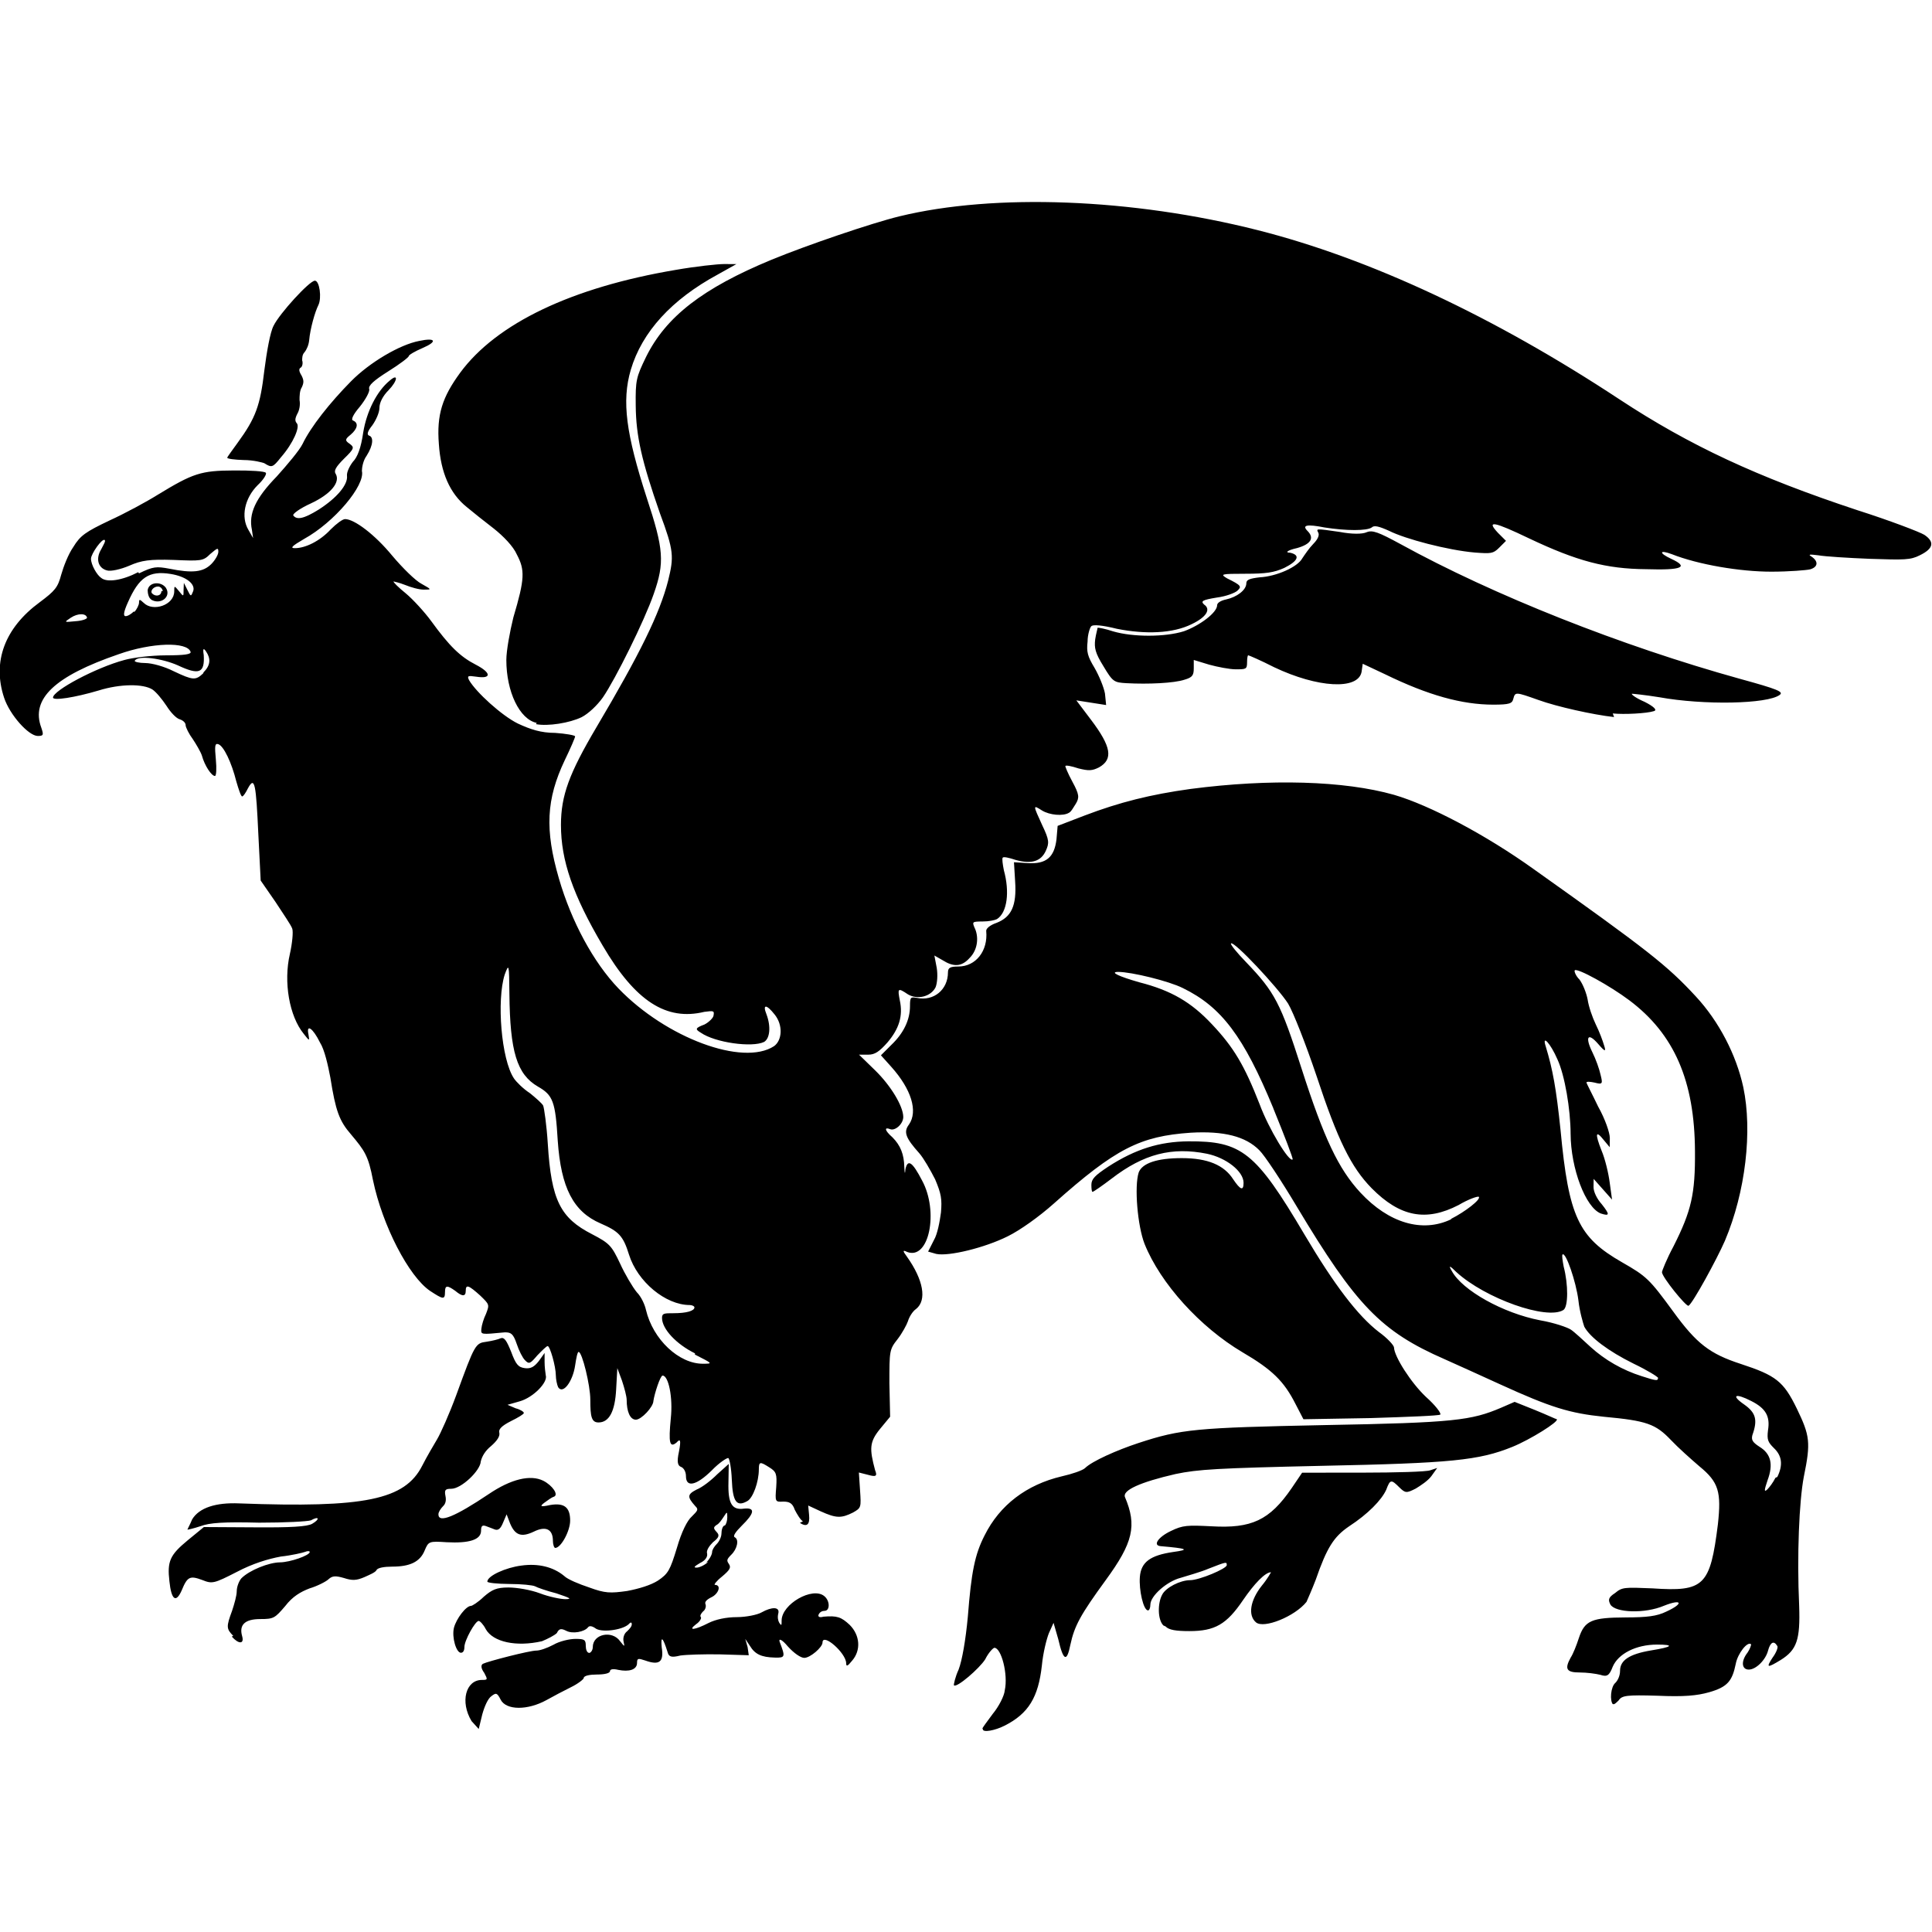 <?xml version="1.0" encoding="UTF-8" standalone="no"?>
<!-- Created with Inkscape (http://www.inkscape.org/) -->

<svg
   xmlns:dc="http://purl.org/dc/elements/1.1/"
   xmlns:cc="http://creativecommons.org/ns#"
   xmlns:rdf="http://www.w3.org/1999/02/22-rdf-syntax-ns#"
   xmlns:svg="http://www.w3.org/2000/svg"
   xmlns="http://www.w3.org/2000/svg"
   xmlns:sodipodi="http://sodipodi.sourceforge.net/DTD/sodipodi-0.dtd"
   xmlns:inkscape="http://www.inkscape.org/namespaces/inkscape"
   width="50"
   height="50"
   viewBox="0 0 13.229 13.229"
   version="1.1"
   id="svg1324"
   inkscape:version="0.92.3 (2405546, 2018-03-11)">
  <defs
     id="defs1318" />
  <sodipodi:namedview
     id="base"
     pagecolor="#ffffff"
     bordercolor="#666666"
     borderopacity="1.0"
     inkscape:pageopacity="0.0"
     inkscape:pageshadow="2"
     inkscape:zoom="3.959798"
     inkscape:cx="23.673086"
     inkscape:cy="29.995853"
     inkscape:document-units="mm"
     inkscape:current-layer="layer1"
     showgrid="false"
     units="px"
     inkscape:window-width="1101"
     inkscape:window-height="1017"
     inkscape:window-x="2731"
     inkscape:window-y="3"
     inkscape:window-maximized="0" />
  <g
     inkscape:label="Layer 1"
     inkscape:groupmode="layer"
     id="layer1"
     transform="translate(0,-283.771)">
    <path
       style="fill:#000000;stroke-width:0.02"
       d="m 3.229,295.556 c -0.08,-0.132 -0.04,-0.282 0.071,-0.282 0.04,0 0.04,-0.002 0.016,-0.048 -0.024,-0.032 -0.024,-0.056 -0.008,-0.063 0.032,-0.016 0.317,-0.09 0.365,-0.09 0.024,0 0.071,-0.016 0.117,-0.04 0.04,-0.024 0.111,-0.04 0.15,-0.04 0.063,0 0.071,0.006 0.071,0.048 0,0.024 0.008,0.048 0.024,0.048 0.008,0 0.024,-0.016 0.024,-0.04 0,-0.09 0.133,-0.117 0.187,-0.04 0.032,0.04 0.032,0.04 0.024,0.003 -0.006,-0.024 0.003,-0.056 0.024,-0.071 0.016,-0.016 0.032,-0.032 0.032,-0.048 0,-0.016 -0.008,-0.016 -0.024,0.002 -0.048,0.04 -0.191,0.056 -0.227,0.024 -0.024,-0.016 -0.04,-0.016 -0.048,-0.006 -0.024,0.032 -0.107,0.048 -0.151,0.024 -0.032,-0.016 -0.048,-0.016 -0.063,0.016 -0.016,0.016 -0.063,0.04 -0.102,0.056 -0.176,0.04 -0.335,0.006 -0.385,-0.083 -0.016,-0.032 -0.04,-0.056 -0.048,-0.056 -0.024,-2.3e-4 -0.098,0.134 -0.098,0.178 0,0.024 -0.008,0.04 -0.024,0.04 -0.032,0 -0.063,-0.105 -0.048,-0.17 0.016,-0.063 0.083,-0.151 0.117,-0.151 0.008,0 0.048,-0.024 0.088,-0.063 0.056,-0.048 0.086,-0.063 0.169,-0.063 0.056,0 0.152,0.016 0.215,0.04 0.063,0.024 0.142,0.04 0.175,0.04 0.048,-7.9e-4 0.032,-0.008 -0.063,-0.04 -0.063,-0.016 -0.132,-0.04 -0.145,-0.048 -0.016,-0.008 -0.093,-0.016 -0.176,-0.016 -0.083,-4.8e-4 -0.151,-0.008 -0.151,-0.016 0,-0.04 0.128,-0.097 0.233,-0.11 0.114,-0.016 0.217,0.008 0.293,0.071 0.024,0.024 0.103,0.056 0.172,0.079 0.109,0.04 0.144,0.04 0.259,0.024 0.084,-0.016 0.162,-0.04 0.211,-0.071 0.071,-0.048 0.083,-0.071 0.13,-0.224 0.032,-0.111 0.071,-0.188 0.102,-0.215 0.04,-0.04 0.048,-0.048 0.024,-0.071 -0.056,-0.063 -0.056,-0.08 0.008,-0.113 0.04,-0.016 0.1,-0.063 0.142,-0.105 l 0.079,-0.071 -0.002,0.125 c -0.004,0.147 0.024,0.193 0.107,0.181 0.079,-0.008 0.071,0.032 -0.016,0.117 -0.04,0.04 -0.063,0.071 -0.048,0.079 0.032,0.016 0.016,0.082 -0.024,0.12 -0.032,0.032 -0.032,0.04 -0.016,0.063 0.016,0.024 0.008,0.04 -0.048,0.087 -0.04,0.032 -0.056,0.056 -0.048,0.056 0.048,7.9e-4 0.024,0.063 -0.024,0.085 -0.032,0.016 -0.048,0.032 -0.04,0.048 0.006,0.016 -0.003,0.04 -0.016,0.048 -0.016,0.016 -0.024,0.032 -0.016,0.04 0.006,0.008 -0.008,0.032 -0.032,0.048 -0.063,0.048 -0.008,0.04 0.085,-0.008 0.048,-0.024 0.12,-0.04 0.195,-0.04 0.063,-3.1e-4 0.139,-0.016 0.167,-0.032 0.071,-0.04 0.128,-0.04 0.115,0.008 -0.006,0.024 -0.002,0.048 0.007,0.063 0.016,0.024 0.016,0.016 0.016,-0.016 8.01e-4,-0.113 0.212,-0.233 0.292,-0.167 0.04,0.032 0.04,0.101 0.002,0.101 -0.016,0 -0.032,0.008 -0.04,0.024 -0.008,0.016 0.005,0.024 0.032,0.016 0.094,-0.008 0.122,0.002 0.18,0.056 0.071,0.071 0.079,0.174 0.016,0.246 -0.032,0.04 -0.04,0.04 -0.04,0.016 -0.002,-0.071 -0.162,-0.21 -0.162,-0.141 0,0.032 -0.084,0.105 -0.125,0.105 -0.024,0 -0.071,-0.032 -0.113,-0.079 -0.04,-0.048 -0.063,-0.056 -0.056,-0.032 0.04,0.104 0.04,0.111 -0.032,0.109 -0.094,-0.002 -0.137,-0.024 -0.171,-0.08 l -0.032,-0.048 0.016,0.056 0.008,0.056 -0.197,-0.006 c -0.108,-0.002 -0.231,0.002 -0.272,0.008 -0.063,0.016 -0.079,0.008 -0.087,-0.024 -0.032,-0.102 -0.048,-0.116 -0.04,-0.032 0.016,0.1 -0.016,0.125 -0.113,0.09 -0.048,-0.016 -0.056,-0.016 -0.056,0.016 0,0.048 -0.056,0.063 -0.129,0.048 -0.032,-0.008 -0.056,-0.005 -0.056,0.008 0,0.016 -0.04,0.024 -0.09,0.024 -0.048,0 -0.09,0.008 -0.09,0.024 0,0.008 -0.04,0.04 -0.088,0.063 -0.048,0.024 -0.123,0.063 -0.167,0.088 -0.129,0.071 -0.276,0.071 -0.314,-0.003 -0.024,-0.048 -0.032,-0.048 -0.063,-0.024 -0.024,0.016 -0.048,0.071 -0.063,0.126 l -0.024,0.099 z m 1.607,-1.086 c 0.024,-0.024 0.04,-0.056 0.04,-0.071 0,-0.016 0.016,-0.04 0.032,-0.056 0.016,-0.016 0.032,-0.048 0.032,-0.071 0,-0.024 0.008,-0.056 0.024,-0.056 0.008,-0.007 0.016,-0.032 0.016,-0.056 -4.826e-4,-0.04 -8.01e-4,-0.04 -0.024,-0.004 -0.016,0.024 -0.032,0.048 -0.048,0.056 -0.024,0.016 -0.024,0.024 -0.002,0.048 0.024,0.024 0.016,0.04 -0.024,0.071 -0.024,0.024 -0.048,0.056 -0.04,0.079 0.004,0.024 -0.016,0.048 -0.048,0.063 -0.04,0.024 -0.048,0.032 -0.024,0.032 0.016,4.7e-4 0.056,-0.016 0.079,-0.04 z m 1.891,1.137 c 0,-0.006 0.032,-0.048 0.071,-0.101 0.04,-0.048 0.079,-0.123 0.082,-0.161 0.024,-0.109 -0.024,-0.291 -0.071,-0.291 -0.008,0 -0.04,0.032 -0.063,0.079 -0.04,0.063 -0.195,0.197 -0.214,0.178 -0.003,-0.003 0.008,-0.056 0.032,-0.108 0.024,-0.063 0.048,-0.201 0.063,-0.361 0.024,-0.308 0.048,-0.427 0.115,-0.558 0.104,-0.208 0.287,-0.347 0.528,-0.404 0.071,-0.016 0.141,-0.04 0.159,-0.056 0.048,-0.048 0.22,-0.124 0.366,-0.172 0.292,-0.096 0.393,-0.105 1.277,-0.123 0.885,-0.016 1.003,-0.032 1.207,-0.119 l 0.092,-0.04 0.14,0.056 c 0.079,0.032 0.144,0.063 0.149,0.063 0.016,0.016 -0.183,0.14 -0.304,0.189 -0.229,0.093 -0.421,0.112 -1.305,0.13 -0.716,0.016 -0.848,0.024 -1.001,0.056 -0.244,0.056 -0.366,0.112 -0.347,0.158 0.083,0.196 0.056,0.312 -0.132,0.569 -0.172,0.236 -0.214,0.312 -0.242,0.443 -0.024,0.121 -0.048,0.111 -0.083,-0.04 l -0.032,-0.111 -0.032,0.071 c -0.016,0.04 -0.04,0.136 -0.048,0.221 -0.024,0.217 -0.091,0.33 -0.257,0.413 -0.063,0.032 -0.147,0.048 -0.147,0.024 z m 4.318,-0.165 c -0.024,-0.024 -0.016,-0.122 0.016,-0.148 0.016,-0.016 0.032,-0.048 0.032,-0.083 0,-0.071 0.063,-0.114 0.212,-0.139 0.148,-0.024 0.164,-0.04 0.04,-0.04 -0.144,3.9e-4 -0.264,0.063 -0.302,0.151 -0.024,0.063 -0.04,0.071 -0.085,0.056 -0.032,-0.008 -0.093,-0.016 -0.14,-0.016 -0.093,1.6e-4 -0.106,-0.024 -0.063,-0.102 0.016,-0.024 0.04,-0.084 0.056,-0.134 0.04,-0.12 0.087,-0.14 0.322,-0.141 0.144,-4.1e-4 0.212,-0.008 0.277,-0.04 0.122,-0.056 0.107,-0.089 -0.016,-0.04 -0.132,0.056 -0.333,0.048 -0.367,-0.008 -0.016,-0.032 -0.016,-0.048 0.032,-0.079 0.048,-0.04 0.063,-0.04 0.255,-0.032 0.355,0.024 0.396,-0.016 0.449,-0.439 0.024,-0.221 0.006,-0.288 -0.126,-0.396 -0.056,-0.048 -0.146,-0.128 -0.196,-0.181 -0.105,-0.11 -0.166,-0.132 -0.459,-0.159 -0.233,-0.024 -0.362,-0.063 -0.708,-0.221 -0.138,-0.063 -0.31,-0.141 -0.382,-0.173 -0.435,-0.19 -0.607,-0.368 -1.013,-1.046 -0.105,-0.176 -0.22,-0.35 -0.256,-0.385 -0.094,-0.095 -0.243,-0.133 -0.47,-0.12 -0.346,0.024 -0.513,0.107 -0.937,0.485 -0.101,0.09 -0.23,0.182 -0.315,0.224 -0.158,0.079 -0.405,0.139 -0.49,0.121 l -0.056,-0.016 0.04,-0.079 c 0.024,-0.04 0.04,-0.128 0.048,-0.188 0.008,-0.092 0.002,-0.129 -0.04,-0.228 -0.032,-0.063 -0.079,-0.145 -0.108,-0.178 -0.094,-0.105 -0.11,-0.146 -0.071,-0.197 0.063,-0.091 0.016,-0.242 -0.121,-0.395 l -0.071,-0.079 0.071,-0.071 c 0.084,-0.08 0.128,-0.171 0.128,-0.266 0,-0.063 0.005,-0.063 0.048,-0.056 0.114,0.024 0.212,-0.056 0.212,-0.175 0,-0.032 0.016,-0.04 0.071,-0.04 0.12,0 0.204,-0.107 0.191,-0.243 -0.002,-0.016 0.024,-0.04 0.071,-0.056 0.102,-0.04 0.138,-0.118 0.127,-0.283 l -0.008,-0.132 0.094,0.006 c 0.127,0.008 0.182,-0.04 0.197,-0.162 l 0.008,-0.093 0.185,-0.071 c 0.239,-0.091 0.451,-0.144 0.726,-0.182 0.545,-0.071 1.051,-0.056 1.391,0.04 0.245,0.071 0.629,0.274 0.956,0.508 0.784,0.557 0.915,0.66 1.111,0.872 0.159,0.171 0.278,0.401 0.326,0.623 0.063,0.299 0.016,0.715 -0.126,1.051 -0.056,0.128 -0.22,0.428 -0.249,0.445 -0.016,0.008 -0.182,-0.197 -0.182,-0.23 0,-0.008 0.032,-0.09 0.079,-0.177 0.123,-0.244 0.149,-0.359 0.147,-0.65 -0.002,-0.483 -0.142,-0.804 -0.45,-1.035 -0.132,-0.099 -0.355,-0.222 -0.373,-0.205 -0.006,0.006 0.008,0.04 0.032,0.063 0.024,0.032 0.048,0.094 0.056,0.137 0.007,0.048 0.032,0.121 0.056,0.171 0.024,0.048 0.048,0.113 0.056,0.141 0.016,0.048 0.008,0.048 -0.04,-0.008 -0.071,-0.082 -0.091,-0.048 -0.04,0.056 0.024,0.048 0.048,0.116 0.056,0.153 0.016,0.063 0.016,0.071 -0.04,0.056 -0.032,-0.007 -0.056,-0.008 -0.056,-7.9e-4 0,0.006 0.04,0.081 0.08,0.165 0.048,0.085 0.08,0.18 0.08,0.215 l -7.93e-4,0.063 -0.04,-0.048 c -0.056,-0.071 -0.063,-0.048 -0.016,0.071 0.024,0.056 0.048,0.156 0.056,0.22 l 0.016,0.116 -0.063,-0.071 -0.063,-0.071 -7.93e-4,0.056 c -4.82e-4,0.032 0.024,0.082 0.056,0.117 0.056,0.071 0.056,0.084 -0.006,0.064 -0.104,-0.04 -0.206,-0.308 -0.207,-0.546 -4.82e-4,-0.167 -0.04,-0.401 -0.09,-0.509 -0.048,-0.111 -0.109,-0.176 -0.08,-0.088 0.048,0.159 0.071,0.284 0.101,0.571 0.056,0.596 0.123,0.735 0.421,0.906 0.168,0.096 0.188,0.115 0.351,0.338 0.16,0.22 0.25,0.289 0.462,0.358 0.241,0.079 0.293,0.119 0.384,0.306 0.09,0.186 0.096,0.232 0.048,0.466 -0.032,0.167 -0.048,0.539 -0.032,0.885 0.008,0.232 -0.016,0.301 -0.126,0.37 -0.092,0.056 -0.103,0.056 -0.056,-0.016 0.024,-0.032 0.04,-0.071 0.032,-0.08 -0.024,-0.04 -0.048,-0.024 -0.063,0.032 -0.016,0.063 -0.082,0.13 -0.132,0.13 -0.048,0 -0.056,-0.056 -0.008,-0.117 0.016,-0.024 0.024,-0.048 0.024,-0.056 -0.024,-0.024 -0.092,0.063 -0.105,0.133 -0.024,0.118 -0.056,0.159 -0.182,0.195 -0.084,0.024 -0.174,0.032 -0.354,0.024 -0.21,-0.006 -0.244,-0.002 -0.266,0.032 -0.016,0.016 -0.032,0.032 -0.04,0.024 z m 1.125,-1.558 c 0.04,-0.082 0.032,-0.145 -0.024,-0.198 -0.04,-0.04 -0.048,-0.056 -0.04,-0.121 0.016,-0.097 -0.016,-0.151 -0.115,-0.201 -0.109,-0.056 -0.141,-0.04 -0.048,0.024 0.079,0.056 0.094,0.104 0.056,0.21 -0.008,0.032 4.82e-4,0.048 0.048,0.079 0.079,0.048 0.097,0.12 0.056,0.23 -0.024,0.071 -0.024,0.083 -0.002,0.063 0.016,-0.016 0.04,-0.048 0.056,-0.08 z m -0.816,-0.677 c 0,-0.008 -0.079,-0.056 -0.169,-0.099 -0.172,-0.085 -0.298,-0.18 -0.337,-0.253 -0.008,-0.024 -0.032,-0.103 -0.04,-0.179 -0.016,-0.129 -0.087,-0.335 -0.109,-0.315 -0.005,0.006 -7.9e-5,0.04 0.008,0.083 0.032,0.122 0.032,0.275 -0.002,0.297 -0.113,0.071 -0.535,-0.079 -0.732,-0.259 -0.048,-0.048 -0.056,-0.048 -0.032,-0.008 0.071,0.132 0.35,0.289 0.607,0.338 0.093,0.016 0.186,0.048 0.209,0.064 0.024,0.016 0.083,0.071 0.134,0.118 0.099,0.09 0.22,0.159 0.35,0.2 0.098,0.032 0.111,0.032 0.111,0.016 z m -1.418,-1.09 c 0.095,-0.048 0.206,-0.133 0.19,-0.151 -0.006,-0.006 -0.071,0.016 -0.138,0.056 -0.224,0.116 -0.402,0.081 -0.596,-0.115 -0.14,-0.143 -0.232,-0.328 -0.378,-0.771 -0.071,-0.21 -0.157,-0.431 -0.194,-0.493 -0.071,-0.111 -0.372,-0.432 -0.391,-0.412 -0.006,0.006 0.04,0.063 0.104,0.129 0.196,0.204 0.236,0.281 0.378,0.724 0.155,0.483 0.254,0.691 0.404,0.853 0.194,0.209 0.424,0.277 0.621,0.183 z m -1.217,-0.757 c -0.203,-0.492 -0.355,-0.694 -0.619,-0.823 -0.095,-0.048 -0.352,-0.111 -0.443,-0.111 -0.063,0 0.007,0.032 0.144,0.071 0.219,0.056 0.356,0.136 0.499,0.289 0.148,0.157 0.221,0.28 0.325,0.546 0.063,0.17 0.203,0.4 0.226,0.378 0.005,-0.005 -0.056,-0.162 -0.132,-0.349 z m -7.122,3.612 c -0.048,-0.048 -0.048,-0.063 -0.008,-0.171 0.016,-0.048 0.032,-0.105 0.032,-0.134 1.586e-4,-0.032 0.016,-0.071 0.032,-0.089 0.056,-0.056 0.188,-0.108 0.263,-0.109 0.071,-4.1e-4 0.205,-0.048 0.205,-0.071 0,-0.007 -0.016,-0.008 -0.032,-7.9e-4 -0.016,0.006 -0.092,0.024 -0.166,0.032 -0.087,0.016 -0.193,0.048 -0.301,0.105 -0.156,0.08 -0.169,0.083 -0.236,0.056 -0.086,-0.032 -0.103,-0.024 -0.142,0.071 -0.04,0.09 -0.071,0.063 -0.084,-0.063 -0.016,-0.137 0.004,-0.18 0.125,-0.28 l 0.111,-0.091 0.347,0.002 c 0.249,0.002 0.36,-0.005 0.394,-0.024 0.056,-0.032 0.048,-0.056 -0.008,-0.024 -0.024,0.008 -0.176,0.016 -0.355,0.016 -0.239,-0.006 -0.339,1.6e-4 -0.401,0.024 -0.048,0.016 -0.086,0.024 -0.089,0.024 -0.002,-0.002 0.016,-0.032 0.032,-0.071 0.048,-0.079 0.161,-0.116 0.322,-0.109 0.859,0.032 1.134,-0.024 1.253,-0.258 0.032,-0.063 0.079,-0.142 0.102,-0.181 0.024,-0.04 0.084,-0.174 0.131,-0.302 0.128,-0.351 0.131,-0.356 0.208,-0.366 0.04,-0.006 0.08,-0.016 0.097,-0.024 0.024,-0.008 0.04,0.016 0.071,0.093 0.032,0.086 0.048,0.106 0.094,0.112 0.04,0.005 0.063,-0.008 0.095,-0.048 l 0.04,-0.056 v 0.063 c 0,0.032 0.005,0.071 0.008,0.09 0.016,0.048 -0.086,0.152 -0.178,0.178 l -0.084,0.024 0.056,0.024 c 0.032,0.008 0.056,0.024 0.056,0.032 0,0.008 -0.04,0.032 -0.089,0.056 -0.063,0.032 -0.086,0.056 -0.079,0.079 0.006,0.024 -0.016,0.056 -0.056,0.091 -0.04,0.032 -0.063,0.071 -0.071,0.106 -0.003,0.063 -0.133,0.187 -0.202,0.187 -0.04,0 -0.048,0.007 -0.04,0.048 0.007,0.032 2.308e-4,0.056 -0.016,0.071 -0.016,0.016 -0.032,0.04 -0.032,0.056 0,0.063 0.114,0.016 0.345,-0.139 0.151,-0.102 0.284,-0.135 0.373,-0.091 0.063,0.032 0.109,0.098 0.071,0.11 -0.016,0.005 -0.04,0.024 -0.063,0.04 -0.032,0.024 -0.032,0.032 0.04,0.016 0.096,-0.016 0.136,0.016 0.136,0.107 0,0.071 -0.063,0.187 -0.102,0.187 -0.008,0 -0.016,-0.024 -0.016,-0.048 0,-0.08 -0.048,-0.105 -0.132,-0.063 -0.085,0.04 -0.127,0.024 -0.161,-0.056 l -0.024,-0.063 -0.024,0.056 c -0.016,0.04 -0.032,0.056 -0.056,0.048 -0.016,-0.006 -0.04,-0.016 -0.063,-0.024 -0.024,-0.008 -0.032,4.8e-4 -0.032,0.032 0,0.063 -0.083,0.087 -0.235,0.079 -0.121,-0.008 -0.125,-0.006 -0.151,0.056 -0.032,0.079 -0.102,0.111 -0.222,0.111 -0.056,1.6e-4 -0.101,0.008 -0.108,0.024 -0.008,0.016 -0.048,0.032 -0.083,0.048 -0.056,0.024 -0.084,0.024 -0.14,0.006 -0.056,-0.016 -0.079,-0.016 -0.105,0.008 -0.016,0.016 -0.079,0.048 -0.13,0.063 -0.063,0.024 -0.117,0.056 -0.167,0.121 -0.071,0.083 -0.079,0.089 -0.17,0.089 -0.107,0 -0.147,0.04 -0.125,0.117 0.016,0.056 -0.024,0.056 -0.071,0.003 z m 6.369,-0.071 c -0.04,-0.04 -0.04,-0.153 -0.008,-0.211 0.024,-0.048 0.123,-0.099 0.191,-0.099 0.063,0 0.251,-0.079 0.251,-0.103 0,-0.024 -7.13e-4,-0.024 -0.124,0.024 -0.056,0.024 -0.145,0.048 -0.192,0.063 -0.094,0.024 -0.207,0.124 -0.207,0.183 0,0.024 -0.008,0.04 -0.016,0.04 -0.032,0 -0.063,-0.141 -0.056,-0.229 0.008,-0.102 0.071,-0.148 0.228,-0.171 0.117,-0.016 0.097,-0.024 -0.086,-0.04 -0.056,-0.005 -0.016,-0.063 0.071,-0.104 0.082,-0.04 0.114,-0.04 0.277,-0.032 0.274,0.016 0.398,-0.04 0.55,-0.262 l 0.071,-0.105 0.414,-3.2e-4 c 0.228,-1.6e-4 0.436,-0.006 0.463,-0.016 l 0.048,-0.016 -0.04,0.056 c -0.024,0.032 -0.071,0.063 -0.107,0.085 -0.063,0.032 -0.071,0.032 -0.112,-0.008 -0.056,-0.056 -0.063,-0.056 -0.09,0.016 -0.032,0.071 -0.126,0.167 -0.255,0.251 -0.104,0.071 -0.151,0.144 -0.228,0.366 -0.024,0.063 -0.056,0.135 -0.063,0.151 -0.079,0.099 -0.292,0.186 -0.346,0.14 -0.056,-0.048 -0.04,-0.15 0.04,-0.251 0.04,-0.048 0.063,-0.092 0.063,-0.092 -0.04,0 -0.115,0.079 -0.191,0.19 -0.113,0.167 -0.193,0.213 -0.368,0.213 -0.093,0 -0.141,-0.008 -0.163,-0.032 z m -2.468,-0.713 c -0.016,-0.008 -0.04,-0.048 -0.056,-0.079 -0.016,-0.048 -0.04,-0.056 -0.079,-0.056 -0.056,0.003 -0.056,8e-4 -0.048,-0.099 0.006,-0.091 3.987e-4,-0.106 -0.048,-0.136 -0.063,-0.04 -0.071,-0.04 -0.071,0.016 -2.307e-4,0.083 -0.04,0.196 -0.08,0.216 -0.071,0.04 -0.099,0.006 -0.105,-0.146 -0.003,-0.079 -0.016,-0.146 -0.024,-0.149 -0.008,-0.004 -0.063,0.032 -0.113,0.084 -0.105,0.104 -0.177,0.12 -0.177,0.04 0,-0.032 -0.016,-0.056 -0.032,-0.063 -0.024,-0.008 -0.032,-0.032 -0.016,-0.105 0.016,-0.083 0.008,-0.09 -0.016,-0.063 -0.048,0.04 -0.056,0.002 -0.04,-0.163 0.016,-0.147 -0.016,-0.295 -0.056,-0.295 -0.016,0 -0.056,0.125 -0.063,0.174 -2.309e-4,0.04 -0.082,0.128 -0.12,0.128 -0.04,0 -0.063,-0.056 -0.063,-0.136 -1.586e-4,-0.024 -0.016,-0.083 -0.032,-0.131 l -0.032,-0.086 -0.008,0.145 c -0.008,0.152 -0.048,0.227 -0.121,0.227 -0.048,0 -0.056,-0.04 -0.056,-0.156 0,-0.099 -0.056,-0.327 -0.08,-0.327 -0.008,0 -0.016,0.04 -0.024,0.093 -0.016,0.109 -0.083,0.2 -0.116,0.149 -0.008,-0.016 -0.016,-0.056 -0.016,-0.081 -4.826e-4,-0.063 -0.04,-0.201 -0.056,-0.201 -0.008,-7e-5 -0.04,0.032 -0.071,0.064 -0.048,0.056 -0.056,0.063 -0.085,0.032 -0.016,-0.016 -0.04,-0.063 -0.056,-0.111 -0.024,-0.071 -0.04,-0.079 -0.081,-0.079 -0.167,0.016 -0.164,0.016 -0.161,-0.024 0.002,-0.024 0.016,-0.071 0.032,-0.103 0.024,-0.063 0.024,-0.063 -0.04,-0.125 -0.079,-0.071 -0.099,-0.079 -0.099,-0.032 0,0.04 -0.024,0.04 -0.071,3.9e-4 -0.056,-0.04 -0.071,-0.04 -0.071,0.008 0,0.056 -0.016,0.048 -0.102,-0.008 -0.146,-0.099 -0.326,-0.447 -0.391,-0.758 -0.032,-0.167 -0.056,-0.201 -0.15,-0.313 -0.081,-0.093 -0.106,-0.162 -0.142,-0.39 -0.016,-0.084 -0.04,-0.192 -0.071,-0.24 -0.048,-0.098 -0.095,-0.13 -0.079,-0.056 0.008,0.048 0.008,0.048 -0.032,-0.003 -0.099,-0.121 -0.14,-0.355 -0.095,-0.548 0.016,-0.071 0.024,-0.152 0.016,-0.173 -0.008,-0.024 -0.063,-0.103 -0.115,-0.183 l -0.101,-0.146 -0.016,-0.316 c -0.016,-0.343 -0.024,-0.403 -0.071,-0.316 -0.016,0.032 -0.032,0.056 -0.04,0.056 -0.008,0 -0.024,-0.048 -0.04,-0.103 -0.032,-0.128 -0.086,-0.243 -0.124,-0.255 -0.024,-0.007 -0.024,0.016 -0.016,0.105 0.006,0.063 0.003,0.113 -0.006,0.113 -0.024,0 -0.071,-0.071 -0.09,-0.141 -0.008,-0.024 -0.04,-0.079 -0.063,-0.113 -0.024,-0.032 -0.048,-0.079 -0.048,-0.094 0,-0.016 -0.016,-0.032 -0.04,-0.04 -0.024,-0.006 -0.063,-0.048 -0.09,-0.091 -0.032,-0.048 -0.071,-0.095 -0.097,-0.113 -0.063,-0.04 -0.22,-0.04 -0.37,0.007 -0.162,0.048 -0.311,0.071 -0.311,0.048 0,-0.048 0.294,-0.205 0.488,-0.257 0.056,-0.016 0.186,-0.032 0.284,-0.032 0.128,-1.6e-4 0.175,-0.007 0.17,-0.024 -0.024,-0.071 -0.266,-0.064 -0.492,0.016 -0.44,0.151 -0.604,0.307 -0.53,0.504 0.016,0.048 0.016,0.056 -0.024,0.056 -0.063,0 -0.192,-0.144 -0.231,-0.262 -0.082,-0.247 0.005,-0.478 0.243,-0.653 0.106,-0.079 0.125,-0.102 0.148,-0.189 0.016,-0.056 0.048,-0.14 0.083,-0.19 0.048,-0.079 0.085,-0.104 0.249,-0.182 0.105,-0.048 0.253,-0.128 0.328,-0.175 0.243,-0.148 0.296,-0.166 0.523,-0.167 0.113,-7.9e-4 0.211,0.005 0.218,0.016 0.008,0.008 -0.016,0.048 -0.056,0.085 -0.089,0.089 -0.116,0.217 -0.063,0.306 l 0.032,0.056 -0.008,-0.056 c -0.024,-0.111 0.024,-0.216 0.17,-0.366 0.071,-0.079 0.155,-0.178 0.177,-0.223 0.056,-0.117 0.187,-0.282 0.331,-0.428 0.128,-0.13 0.335,-0.252 0.468,-0.277 0.113,-0.024 0.126,0.004 0.024,0.048 -0.056,0.024 -0.096,0.048 -0.096,0.056 0,0.008 -0.063,0.056 -0.14,0.104 -0.1,0.063 -0.138,0.098 -0.131,0.121 0.006,0.016 -0.024,0.071 -0.063,0.12 -0.048,0.056 -0.063,0.09 -0.048,0.096 0.04,0.016 0.032,0.056 -0.016,0.097 -0.04,0.032 -0.04,0.04 -0.006,0.063 0.032,0.024 0.032,0.032 -0.04,0.102 -0.056,0.056 -0.071,0.083 -0.056,0.104 0.032,0.056 -0.032,0.137 -0.171,0.202 -0.071,0.032 -0.126,0.071 -0.12,0.082 0.024,0.032 0.071,0.024 0.174,-0.04 0.125,-0.08 0.201,-0.171 0.194,-0.231 -0.003,-0.024 0.016,-0.064 0.04,-0.096 0.032,-0.032 0.056,-0.096 0.071,-0.201 0.024,-0.147 0.095,-0.284 0.18,-0.354 0.063,-0.056 0.056,2.3e-4 -0.006,0.064 -0.04,0.04 -0.063,0.086 -0.063,0.122 0,0.032 -0.024,0.084 -0.048,0.118 -0.032,0.04 -0.04,0.063 -0.024,0.071 0.032,0.008 0.032,0.063 -0.016,0.139 -0.024,0.032 -0.032,0.082 -0.032,0.103 0.024,0.099 -0.189,0.352 -0.396,0.466 -0.082,0.048 -0.098,0.063 -0.063,0.063 0.071,4.8e-4 0.171,-0.048 0.245,-0.128 0.04,-0.04 0.082,-0.071 0.099,-0.071 0.063,0 0.204,0.106 0.323,0.251 0.071,0.084 0.159,0.171 0.2,0.192 0.071,0.04 0.071,0.04 0.016,0.04 -0.032,4e-4 -0.089,-0.016 -0.128,-0.032 -0.04,-0.016 -0.079,-0.024 -0.079,-0.024 -0.004,0.004 0.032,0.04 0.084,0.082 0.048,0.04 0.128,0.127 0.174,0.19 0.125,0.172 0.198,0.243 0.305,0.298 0.108,0.056 0.109,0.099 0.002,0.082 -0.056,-0.008 -0.063,-0.006 -0.048,0.024 0.048,0.083 0.224,0.243 0.334,0.297 0.086,0.04 0.158,0.064 0.256,0.064 0.071,0.005 0.136,0.016 0.136,0.024 0,0.008 -0.032,0.083 -0.071,0.163 -0.127,0.268 -0.137,0.475 -0.04,0.81 0.086,0.296 0.237,0.575 0.408,0.753 0.327,0.339 0.852,0.534 1.065,0.395 0.056,-0.04 0.063,-0.144 0.004,-0.217 -0.056,-0.071 -0.084,-0.071 -0.056,-0.002 0.032,0.085 0.024,0.166 -0.016,0.19 -0.082,0.04 -0.335,0.005 -0.433,-0.063 -0.04,-0.024 -0.04,-0.032 0.024,-0.056 0.032,-0.016 0.063,-0.048 0.063,-0.063 0.006,-0.032 -8.01e-4,-0.032 -0.063,-0.024 -0.26,0.063 -0.472,-0.071 -0.696,-0.453 -0.205,-0.348 -0.286,-0.584 -0.286,-0.827 2.307e-4,-0.201 0.056,-0.352 0.242,-0.667 0.298,-0.503 0.434,-0.779 0.492,-1.006 0.04,-0.163 0.04,-0.203 -0.056,-0.46 -0.126,-0.361 -0.164,-0.531 -0.166,-0.738 -0.002,-0.174 0.003,-0.194 0.071,-0.334 0.136,-0.275 0.388,-0.47 0.859,-0.665 0.243,-0.1 0.686,-0.251 0.875,-0.297 0.652,-0.159 1.594,-0.123 2.452,0.094 0.768,0.194 1.619,0.592 2.479,1.159 0.48,0.316 0.943,0.532 1.629,0.759 0.223,0.071 0.429,0.15 0.459,0.169 0.071,0.048 0.063,0.094 -0.032,0.14 -0.063,0.032 -0.104,0.032 -0.342,0.024 -0.149,-0.006 -0.308,-0.016 -0.352,-0.024 -0.063,-0.008 -0.071,-0.006 -0.048,0.008 0.048,0.032 0.048,0.071 -0.008,0.088 -0.024,0.006 -0.145,0.016 -0.266,0.016 -0.213,2.3e-4 -0.5,-0.048 -0.682,-0.12 -0.086,-0.032 -0.09,-0.008 -0.004,0.032 0.122,0.056 0.079,0.079 -0.171,0.071 -0.275,-0.002 -0.475,-0.056 -0.8,-0.21 -0.244,-0.117 -0.297,-0.127 -0.216,-0.04 l 0.056,0.056 -0.048,0.048 c -0.04,0.04 -0.056,0.04 -0.165,0.032 -0.186,-0.016 -0.477,-0.093 -0.586,-0.148 -0.071,-0.032 -0.104,-0.04 -0.12,-0.024 -0.032,0.024 -0.174,0.024 -0.324,2.3e-4 -0.121,-0.024 -0.156,-0.016 -0.116,0.024 0.048,0.048 0.024,0.09 -0.071,0.117 -0.071,0.016 -0.084,0.032 -0.048,0.032 0.071,0.016 0.056,0.056 -0.04,0.104 -0.071,0.032 -0.125,0.04 -0.266,0.04 -0.168,1.6e-4 -0.176,0.002 -0.125,0.032 0.098,0.048 0.099,0.056 0.071,0.083 -0.016,0.016 -0.079,0.04 -0.142,0.048 -0.097,0.016 -0.113,0.024 -0.087,0.048 0.048,0.032 0.016,0.086 -0.085,0.134 -0.128,0.064 -0.317,0.071 -0.512,0.032 -0.097,-0.024 -0.167,-0.032 -0.177,-0.016 -0.008,0.008 -0.024,0.056 -0.024,0.103 -0.008,0.071 -3.148e-4,0.101 0.048,0.181 0.032,0.056 0.063,0.132 0.071,0.175 l 0.008,0.079 -0.102,-0.016 -0.102,-0.016 0.099,0.131 c 0.141,0.186 0.155,0.272 0.056,0.328 -0.048,0.024 -0.071,0.024 -0.14,0.007 -0.048,-0.016 -0.089,-0.024 -0.09,-0.016 -0.002,0.002 0.016,0.048 0.048,0.107 0.048,0.088 0.048,0.109 0.024,0.15 -0.016,0.024 -0.032,0.056 -0.048,0.063 -0.04,0.024 -0.132,0.016 -0.184,-0.016 -0.063,-0.04 -0.063,-0.04 0.002,0.102 0.048,0.1 0.048,0.121 0.024,0.174 -0.032,0.071 -0.096,0.093 -0.205,0.063 -0.048,-0.016 -0.085,-0.024 -0.09,-0.016 -0.006,0.006 7.93e-5,0.048 0.008,0.087 0.04,0.145 0.024,0.289 -0.048,0.334 -0.016,0.008 -0.056,0.016 -0.098,0.016 -0.071,3.1e-4 -0.071,0.003 -0.056,0.04 0.032,0.063 0.024,0.153 -0.032,0.209 -0.056,0.063 -0.112,0.063 -0.186,0.016 l -0.056,-0.032 0.016,0.084 c 0.008,0.048 0.004,0.105 -0.008,0.134 -0.032,0.063 -0.123,0.087 -0.189,0.048 -0.071,-0.048 -0.071,-0.04 -0.056,0.04 0.024,0.109 -0.006,0.197 -0.084,0.289 -0.056,0.063 -0.086,0.084 -0.132,0.084 h -0.063 l 0.112,0.109 c 0.106,0.104 0.19,0.243 0.191,0.317 4.826e-4,0.048 -0.056,0.098 -0.09,0.084 -0.04,-0.016 -0.04,0.007 0.016,0.056 0.056,0.056 0.079,0.118 0.081,0.201 0.002,0.048 0.005,0.056 0.008,0.016 0.016,-0.071 0.048,-0.048 0.114,0.079 0.115,0.212 0.048,0.546 -0.102,0.489 -0.032,-0.016 -0.032,-0.008 -0.002,0.032 0.113,0.159 0.138,0.298 0.063,0.358 -0.024,0.016 -0.048,0.056 -0.056,0.084 -0.008,0.024 -0.04,0.083 -0.071,0.123 -0.056,0.071 -0.056,0.079 -0.056,0.302 l 0.005,0.229 -0.071,0.086 c -0.071,0.088 -0.071,0.134 -0.032,0.28 0.016,0.04 0.008,0.048 -0.048,0.032 l -0.063,-0.016 0.008,0.121 c 0.008,0.119 0.008,0.121 -0.048,0.153 -0.08,0.04 -0.115,0.04 -0.221,-0.008 l -0.086,-0.04 0.006,0.063 c 0.007,0.071 -0.016,0.086 -0.063,0.056 z M 4.759,293.038 c -0.128,-0.063 -0.226,-0.167 -0.226,-0.243 0,-0.032 0.016,-0.032 0.079,-0.032 0.089,0 0.143,-0.016 0.143,-0.04 0,-0.008 -0.016,-0.016 -0.032,-0.016 -0.166,0 -0.358,-0.16 -0.416,-0.345 -0.04,-0.13 -0.071,-0.16 -0.195,-0.214 -0.186,-0.08 -0.271,-0.244 -0.293,-0.567 -0.016,-0.267 -0.032,-0.311 -0.136,-0.37 -0.144,-0.084 -0.191,-0.239 -0.195,-0.636 -0.002,-0.204 -0.003,-0.209 -0.032,-0.131 -0.056,0.175 -0.024,0.581 0.063,0.711 0.016,0.024 0.063,0.071 0.109,0.101 0.04,0.032 0.084,0.071 0.091,0.085 0.007,0.016 0.024,0.135 0.032,0.263 0.024,0.386 0.086,0.507 0.303,0.618 0.121,0.063 0.134,0.079 0.192,0.201 0.032,0.071 0.086,0.162 0.114,0.196 0.032,0.032 0.056,0.088 0.063,0.121 0.048,0.203 0.226,0.37 0.391,0.369 0.071,-3.2e-4 0.063,-0.002 -0.056,-0.063 z m -3.364,-4.665 c 0.048,-0.048 0.048,-0.094 0.016,-0.141 -0.016,-0.024 -0.024,-0.024 -0.016,0.024 0.008,0.125 -0.032,0.139 -0.177,0.071 -0.108,-0.048 -0.274,-0.071 -0.295,-0.032 -0.006,0.008 0.032,0.016 0.071,0.016 0.048,3.9e-4 0.132,0.024 0.195,0.056 0.133,0.063 0.15,0.063 0.201,0.016 z m -0.799,-0.372 c -0.006,-0.032 -0.063,-0.032 -0.111,-4e-4 -0.048,0.032 -0.048,0.032 0.032,0.024 0.048,-0.003 0.079,-0.016 0.079,-0.024 z m 0.324,-0.04 c 0.016,-0.016 0.032,-0.048 0.032,-0.064 0,-0.024 0.004,-0.024 0.032,0.002 0.063,0.063 0.209,0.016 0.209,-0.079 0,-0.04 4.763e-4,-0.04 0.032,-0.002 0.032,0.04 0.032,0.04 0.032,-0.008 l 0.002,-0.048 0.024,0.048 c 0.024,0.048 0.024,0.048 0.04,0.008 0.016,-0.048 -0.048,-0.1 -0.155,-0.117 -0.149,-0.024 -0.217,0.024 -0.292,0.194 -0.032,0.071 -0.032,0.095 -0.016,0.095 0.016,0 0.04,-0.016 0.056,-0.032 z m 0.115,-0.086 c -0.016,-0.008 -0.024,-0.04 -0.024,-0.063 0.008,-0.056 0.091,-0.063 0.125,-0.016 0.04,0.063 -0.04,0.121 -0.104,0.079 z m 0.079,-0.056 c 0,-0.016 -0.016,-0.032 -0.032,-0.032 -0.032,0 -0.056,0.032 -0.04,0.048 0.024,0.024 0.063,0.016 0.063,-0.016 z m -0.162,-0.122 c 0.098,-0.048 0.12,-0.048 0.207,-0.032 0.159,0.032 0.232,0.024 0.288,-0.032 0.024,-0.024 0.048,-0.063 0.048,-0.084 0,-0.032 -0.008,-0.024 -0.056,0.016 -0.048,0.048 -0.063,0.048 -0.251,0.04 -0.162,-0.005 -0.218,0.002 -0.304,0.04 -0.056,0.024 -0.126,0.04 -0.151,0.032 -0.063,-0.016 -0.079,-0.082 -0.04,-0.145 0.016,-0.032 0.032,-0.056 0.024,-0.063 -0.016,-0.016 -0.094,0.094 -0.094,0.128 0,0.04 0.04,0.112 0.071,0.132 0.04,0.032 0.144,0.016 0.252,-0.04 z m 7.919,5.688 c -0.079,-0.156 -0.159,-0.235 -0.364,-0.355 -0.289,-0.171 -0.561,-0.47 -0.67,-0.742 -0.048,-0.123 -0.071,-0.393 -0.04,-0.489 0.024,-0.063 0.125,-0.098 0.295,-0.098 0.178,0 0.29,0.048 0.352,0.145 0.048,0.071 0.071,0.083 0.071,0.024 0,-0.079 -0.12,-0.172 -0.251,-0.199 -0.239,-0.048 -0.432,7.9e-4 -0.652,0.17 -0.063,0.048 -0.125,0.091 -0.131,0.091 -0.006,0 -0.008,-0.024 -0.008,-0.048 0,-0.04 0.024,-0.064 0.116,-0.125 0.186,-0.12 0.35,-0.171 0.548,-0.173 0.364,-0.002 0.46,0.071 0.795,0.638 0.206,0.348 0.366,0.557 0.51,0.668 0.056,0.04 0.102,0.09 0.103,0.105 0.002,0.063 0.117,0.243 0.219,0.339 0.063,0.056 0.106,0.112 0.098,0.121 -0.008,0.008 -0.222,0.016 -0.476,0.024 l -0.461,0.008 z m -5.196,-4.664 c -0.117,-0.024 -0.208,-0.213 -0.208,-0.431 0,-0.063 0.024,-0.194 0.048,-0.291 0.079,-0.265 0.08,-0.325 0.024,-0.431 -0.024,-0.056 -0.094,-0.127 -0.157,-0.177 -0.063,-0.048 -0.145,-0.114 -0.186,-0.148 -0.116,-0.093 -0.178,-0.236 -0.191,-0.431 -0.016,-0.203 0.024,-0.322 0.146,-0.489 0.249,-0.338 0.764,-0.584 1.476,-0.704 0.137,-0.024 0.286,-0.04 0.332,-0.04 l 0.083,4.7e-4 -0.127,0.071 c -0.316,0.171 -0.519,0.393 -0.596,0.653 -0.063,0.215 -0.032,0.439 0.109,0.875 0.117,0.354 0.124,0.444 0.048,0.66 -0.063,0.182 -0.262,0.583 -0.348,0.708 -0.04,0.056 -0.099,0.111 -0.145,0.135 -0.082,0.04 -0.232,0.064 -0.313,0.048 z m 7.377,-0.04 c -0.144,-0.016 -0.391,-0.071 -0.518,-0.117 -0.158,-0.056 -0.159,-0.056 -0.172,-0.008 -0.008,0.032 -0.024,0.04 -0.138,0.04 -0.213,-4.8e-4 -0.443,-0.063 -0.742,-0.209 l -0.151,-0.071 -0.008,0.056 c -0.024,0.125 -0.301,0.109 -0.598,-0.032 -0.094,-0.048 -0.174,-0.082 -0.178,-0.082 -0.005,0 -0.008,0.024 -0.008,0.048 0,0.048 -0.008,0.048 -0.079,0.048 -0.04,-1.6e-4 -0.123,-0.016 -0.181,-0.032 l -0.105,-0.032 v 0.056 c 0,0.048 -0.008,0.063 -0.063,0.079 -0.071,0.024 -0.25,0.032 -0.397,0.024 -0.086,-0.005 -0.094,-0.008 -0.159,-0.117 -0.056,-0.09 -0.063,-0.125 -0.056,-0.183 0.006,-0.04 0.016,-0.071 0.016,-0.079 0.004,-0.003 0.056,0.007 0.106,0.024 0.136,0.04 0.357,0.04 0.486,-7.9e-4 0.11,-0.04 0.227,-0.128 0.227,-0.178 0,-0.016 0.024,-0.032 0.063,-0.04 0.071,-0.016 0.137,-0.063 0.137,-0.111 7.93e-5,-0.024 0.024,-0.032 0.09,-0.04 0.117,-0.006 0.261,-0.071 0.293,-0.13 0.016,-0.024 0.048,-0.071 0.071,-0.094 0.024,-0.024 0.048,-0.056 0.04,-0.079 -0.016,-0.032 -0.024,-0.032 0.145,-0.008 0.083,0.016 0.155,0.016 0.185,0.002 0.04,-0.016 0.081,-3.9e-4 0.231,0.081 0.638,0.351 1.511,0.697 2.325,0.923 0.259,0.071 0.301,0.089 0.272,0.11 -0.084,0.063 -0.521,0.071 -0.824,0.016 -0.098,-0.016 -0.183,-0.024 -0.188,-0.024 -0.005,0.006 0.032,0.032 0.088,0.056 0.063,0.032 0.087,0.056 0.063,0.063 -0.048,0.016 -0.205,0.024 -0.282,0.016 z m -9.237,-1.736 c -0.016,-0.008 -0.083,-0.024 -0.146,-0.024 -0.063,-0.002 -0.113,-0.008 -0.113,-0.016 0,-0.005 0.032,-0.048 0.071,-0.102 0.124,-0.17 0.155,-0.255 0.183,-0.496 0.016,-0.125 0.04,-0.262 0.063,-0.305 0.04,-0.083 0.246,-0.309 0.283,-0.309 0.032,0 0.048,0.118 0.024,0.167 -0.024,0.048 -0.056,0.162 -0.063,0.24 -0.003,0.032 -0.016,0.063 -0.032,0.083 -0.016,0.016 -0.016,0.04 -0.016,0.056 0.006,0.016 0.002,0.04 -0.008,0.048 -0.016,0.008 -0.016,0.024 0.004,0.056 0.016,0.032 0.016,0.048 0.002,0.079 -0.016,0.024 -0.016,0.063 -0.016,0.088 0.006,0.032 -7.931e-4,0.071 -0.016,0.096 -0.016,0.032 -0.016,0.048 -0.003,0.063 0.024,0.024 -0.024,0.137 -0.109,0.234 -0.056,0.071 -0.063,0.071 -0.113,0.04 z"
       id="path914-4"
       inkscape:connector-curvature="0"
       sodipodi:nodetypes="csccscsssscccscccccsccsscscscscccsccccccccccccsscccccccccccccccccscccccssccccccccccccscsssccccccccscscccccccccccsccscsccsccssscscssscscccsccsccscccccccccsccsscscccssscscccsccscccscsscscccccsssscsscsccccccccsccsssccccccccccccccsccsscsccccscccccccccscsccccccccccccccccccccccscscccccssscsscsccccccccscsscccccccccccsscscccccccscsccsccccsccssccscsssccccccscccccsccsscccccssccsscccccccccccccscccscsssccscccccccssccccscsccccssscccccccccccscscccccccccccssscccsccsccccssccccsssccscccccccccsccsccccccccscccccccsccsccccsccsscccscccsscsssccccccsccscsccsssssccsscccscssccccccccscscccsccscccccccccccccccccccccccccccccccscscccccccccssccccccccscccccssssccccsccccccsccccccccccsccssccscscccccccsccccccsssscccscsccccsccccccsssscssccsccccscccsccccccsccsscccccccsccsccssscccscccccccsccscscsccscscsccccsscccsccccccccccccc" />
  </g>
</svg>
